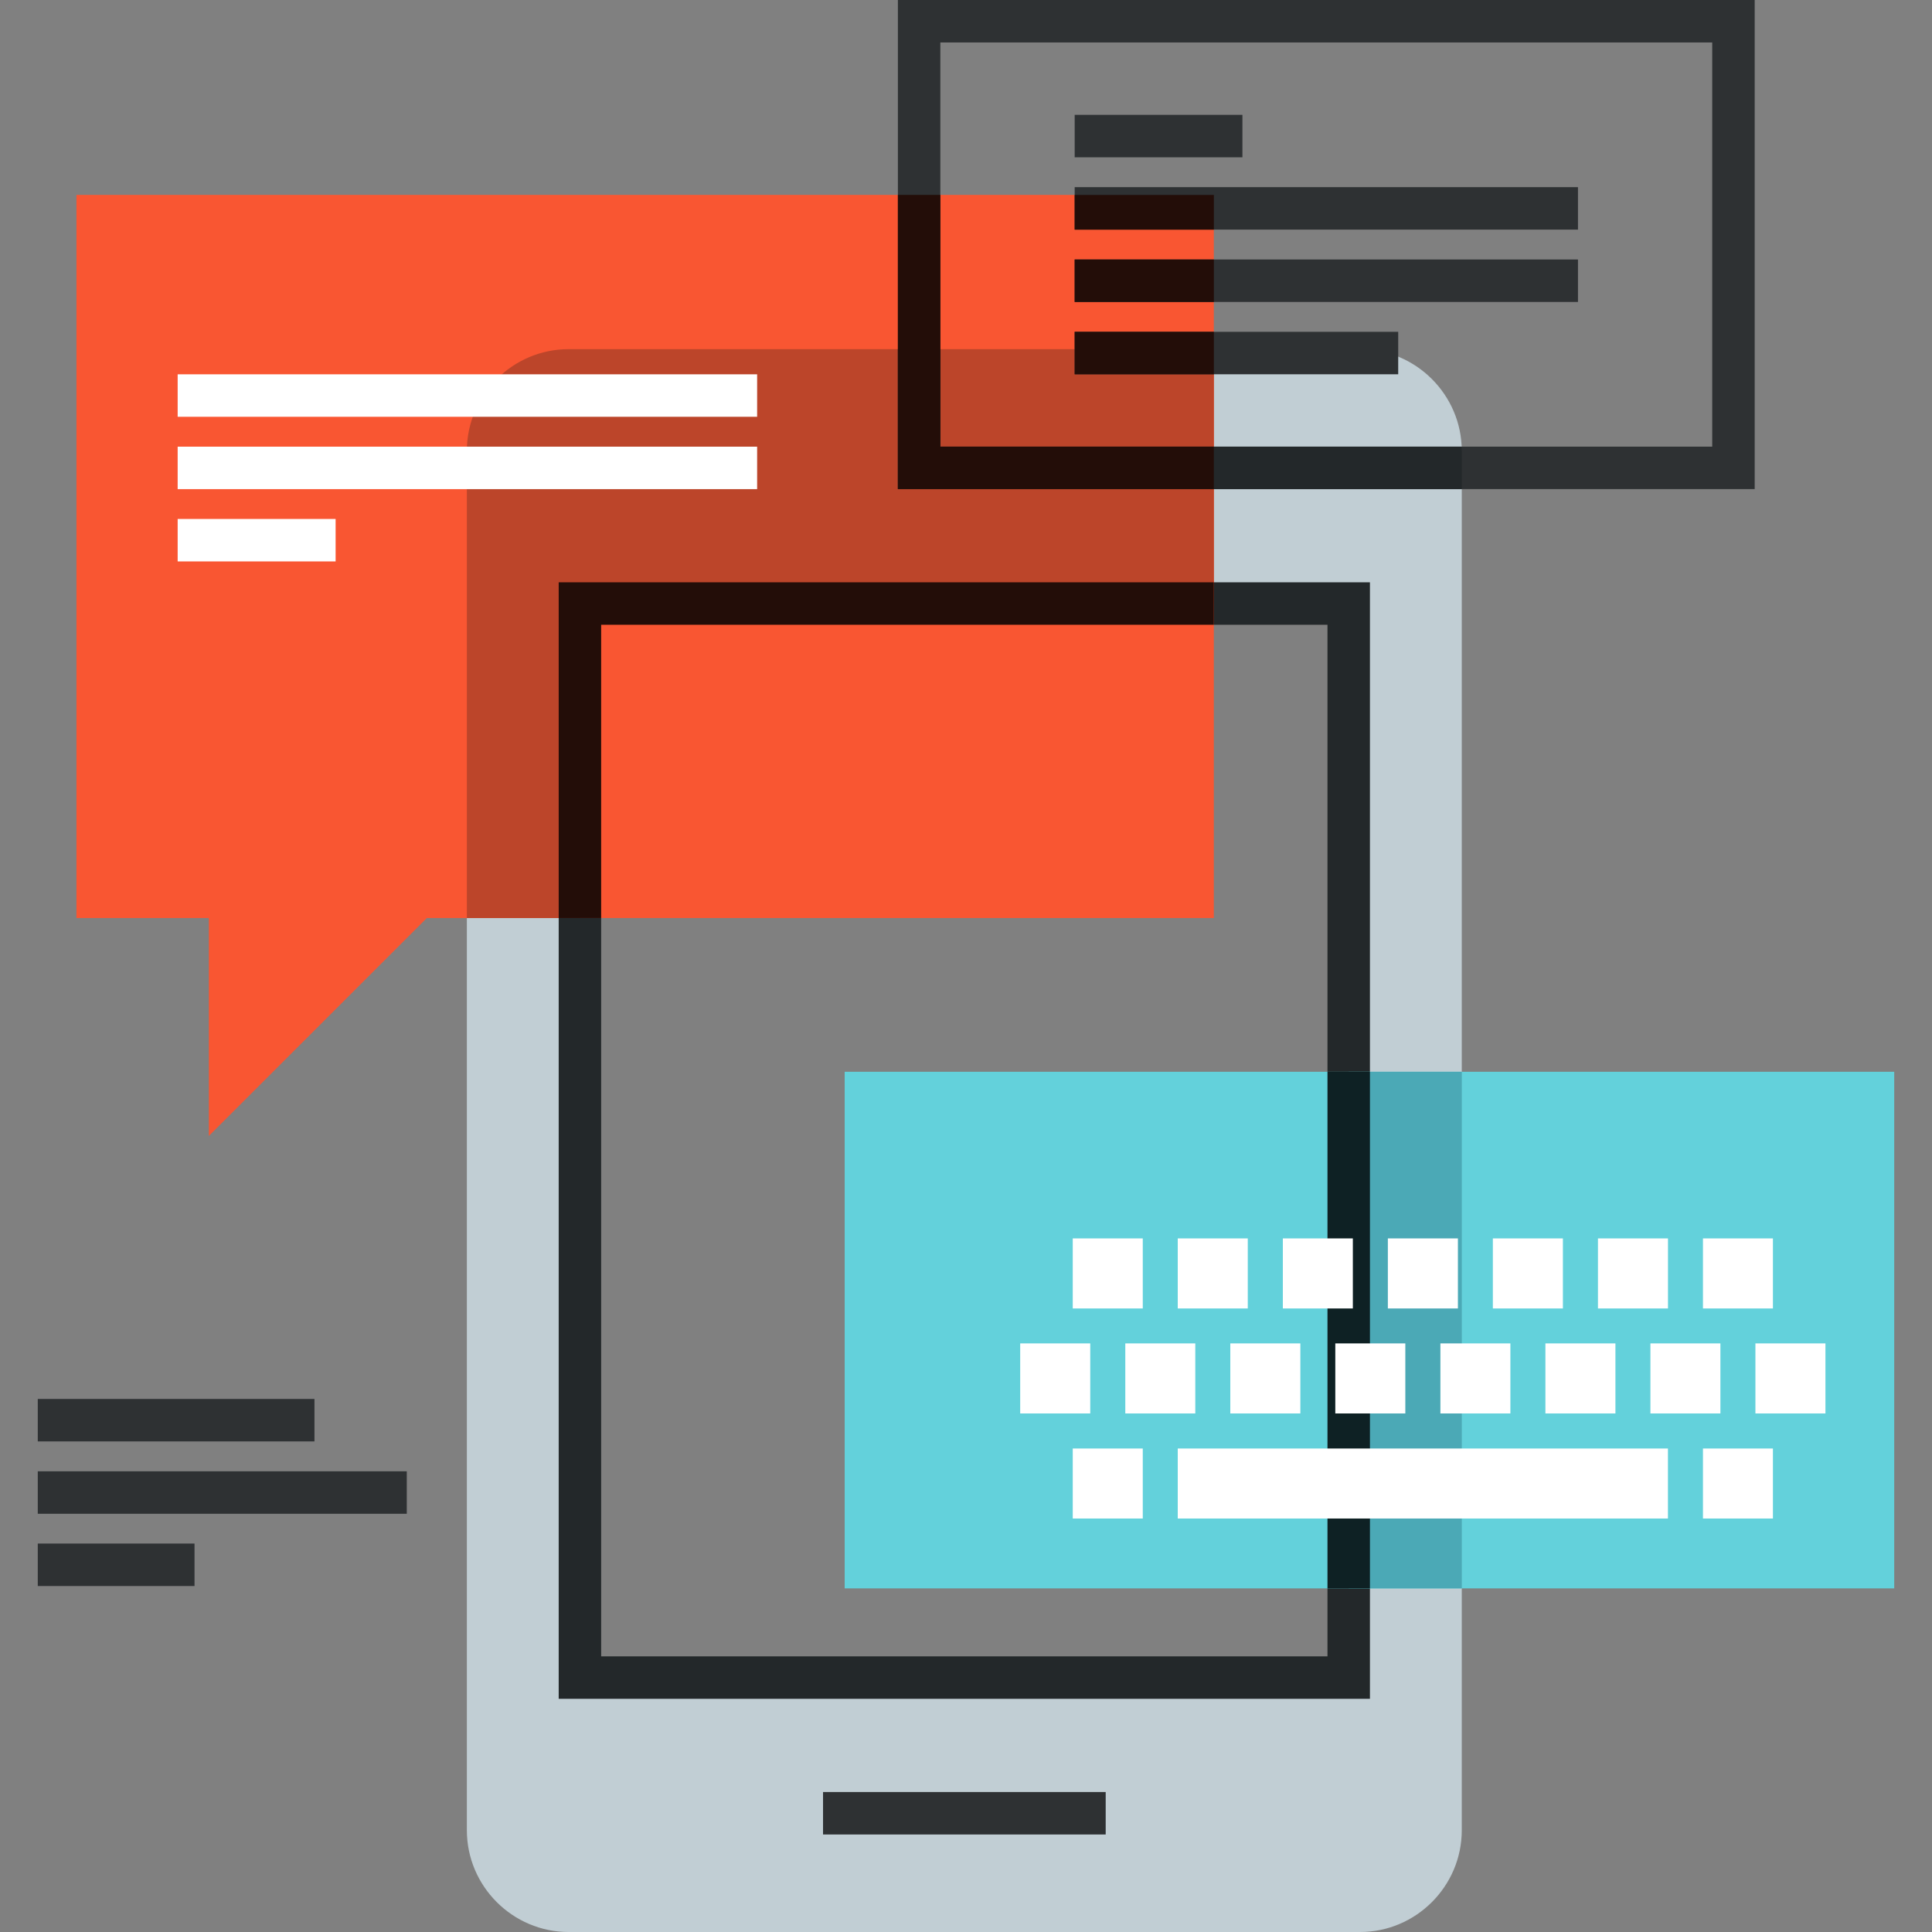 <?xml version="1.0" encoding="iso-8859-1"?>
<!-- Generator: Adobe Illustrator 19.0.0, SVG Export Plug-In . SVG Version: 6.00 Build 0)  -->
<svg version="1.1" id="Layer_1" xmlns="http://www.w3.org/2000/svg" xmlns:xlink="http://www.w3.org/1999/xlink" x="0px" y="0px"
	 viewBox="0 0 512.003 512.003" style="enable-background:new 0 0 512.003 512.003;" xml:space="preserve">
<rect x="0" y="0" width="512.003" height="512.003" fill="#808080" stroke="none"/>
<path style="fill:#C1CED4;" d="M360.42,92.529H150.7c-14.843,0-26.975,12.132-26.975,26.975v365.53
	c0,14.838,12.132,26.97,26.975,26.97h209.72c14.835,0,26.967-12.132,26.967-26.97V119.501
	C387.387,104.658,375.255,92.529,360.42,92.529z M357.422,444.58H153.687V159.946h203.735V444.58z"/>
<path style="fill:#23282A;" d="M363.049,450.204H148.06V154.319h214.989V450.204z M159.314,438.953h192.484V165.571H159.314V438.953
	z"/>
<rect x="218.115" y="474.906" style="fill:#2E3133;" width="74.906" height="11.254"/>
<polygon style="fill:#F95632;" points="321.679,51.648 321.679,243.292 113.116,243.292 55.345,301.041 55.345,243.292 
	20.26,243.292 20.26,51.648 "/>
<path style="fill:#BC452A;" d="M123.725,119.501v123.791h29.965v-83.346h167.992V92.529H150.7
	C135.857,92.529,123.725,104.658,123.725,119.501z"/>
<polygon style="fill:#230D08;" points="148.06,243.292 159.314,243.292 159.314,165.571 321.679,165.571 321.679,154.319 
	148.06,154.319 "/>
<g>
	<rect x="284.803" y="30.436" style="fill:#2E3133;" width="44.454" height="11.254"/>
	<rect x="284.803" y="49.597" style="fill:#2E3133;" width="133.376" height="11.254"/>
	<rect x="284.803" y="68.769" style="fill:#2E3133;" width="133.376" height="11.254"/>
	<rect x="284.803" y="87.936" style="fill:#2E3133;" width="85.737" height="11.254"/>
	<path style="fill:#2E3133;" d="M465.014,129.618H237.952V0h227.062L465.014,129.618L465.014,129.618z M249.203,118.367H453.76
		V11.254H249.203V118.367z"/>
</g>
<path style="fill:#23282A;" d="M387.387,119.501c0-0.381-0.044-0.755-0.056-1.134H249.203V92.529h-11.254v37.092h149.437
	L387.387,119.501L387.387,119.501z"/>
<rect x="223.849" y="284.032" style="fill:#63D1DB;" width="278.144" height="136.909"/>
<rect x="357.43" y="284.032" style="fill:#4BA9B6;" width="29.965" height="136.909"/>
<rect x="351.798" y="284.032" style="fill:#0E2124;" width="11.254" height="136.909"/>
<g>
	<rect x="284.291" y="328.192" style="fill:#FFFFFF;" width="18.557" height="18.563"/>
	<rect x="312.118" y="328.192" style="fill:#FFFFFF;" width="18.557" height="18.563"/>
	<rect x="339.971" y="328.192" style="fill:#FFFFFF;" width="18.55" height="18.563"/>
	<rect x="367.798" y="328.192" style="fill:#FFFFFF;" width="18.565" height="18.563"/>
	<rect x="395.625" y="328.192" style="fill:#FFFFFF;" width="18.563" height="18.563"/>
	<rect x="423.478" y="328.192" style="fill:#FFFFFF;" width="18.557" height="18.563"/>
	<rect x="451.305" y="328.192" style="fill:#FFFFFF;" width="18.54" height="18.563"/>
	<rect x="270.364" y="356.019" style="fill:#FFFFFF;" width="18.563" height="18.563"/>
	<rect x="298.217" y="356.019" style="fill:#FFFFFF;" width="18.55" height="18.563"/>
	<rect x="326.044" y="356.019" style="fill:#FFFFFF;" width="18.563" height="18.563"/>
	<rect x="353.871" y="356.019" style="fill:#FFFFFF;" width="18.557" height="18.563"/>
	<rect x="381.724" y="356.019" style="fill:#FFFFFF;" width="18.547" height="18.563"/>
	<rect x="409.551" y="356.019" style="fill:#FFFFFF;" width="18.557" height="18.563"/>
	<rect x="437.379" y="356.019" style="fill:#FFFFFF;" width="18.55" height="18.563"/>
	<rect x="465.206" y="356.019" style="fill:#FFFFFF;" width="18.555" height="18.563"/>
	<rect x="284.291" y="383.872" style="fill:#FFFFFF;" width="18.557" height="18.552"/>
	<rect x="312.118" y="383.872" style="fill:#FFFFFF;" width="129.905" height="18.552"/>
	<rect x="451.305" y="383.872" style="fill:#FFFFFF;" width="18.54" height="18.552"/>
	<rect x="47.081" y="99.197" style="fill:#FFFFFF;" width="153.567" height="11.254"/>
	<rect x="47.081" y="118.374" style="fill:#FFFFFF;" width="153.567" height="11.254"/>
	<rect x="47.081" y="137.531" style="fill:#FFFFFF;" width="41.861" height="11.254"/>
</g>
<g>
	<rect x="10.01" y="409.062" style="fill:#2E3133;" width="41.539" height="11.254"/>
	<rect x="10.01" y="389.914" style="fill:#2E3133;" width="97.792" height="11.254"/>
	<rect x="10.01" y="370.739" style="fill:#2E3133;" width="73.326" height="11.254"/>
</g>
<g>
	<polygon style="fill:#230D08;" points="321.679,118.367 249.203,118.367 249.203,51.648 237.952,51.648 237.952,129.618 
		321.679,129.618 	"/>
	<rect x="284.803" y="68.769" style="fill:#230D08;" width="36.887" height="11.254"/>
	<rect x="284.803" y="51.661" style="fill:#230D08;" width="36.887" height="9.201"/>
	<rect x="284.803" y="87.936" style="fill:#230D08;" width="36.887" height="11.254"/>
</g>
<g>
</g>
<g>
</g>
<g>
</g>
<g>
</g>
<g>
</g>
<g>
</g>
<g>
</g>
<g>
</g>
<g>
</g>
<g>
</g>
<g>
</g>
<g>
</g>
<g>
</g>
<g>
</g>
<g>
</g>
</svg>
